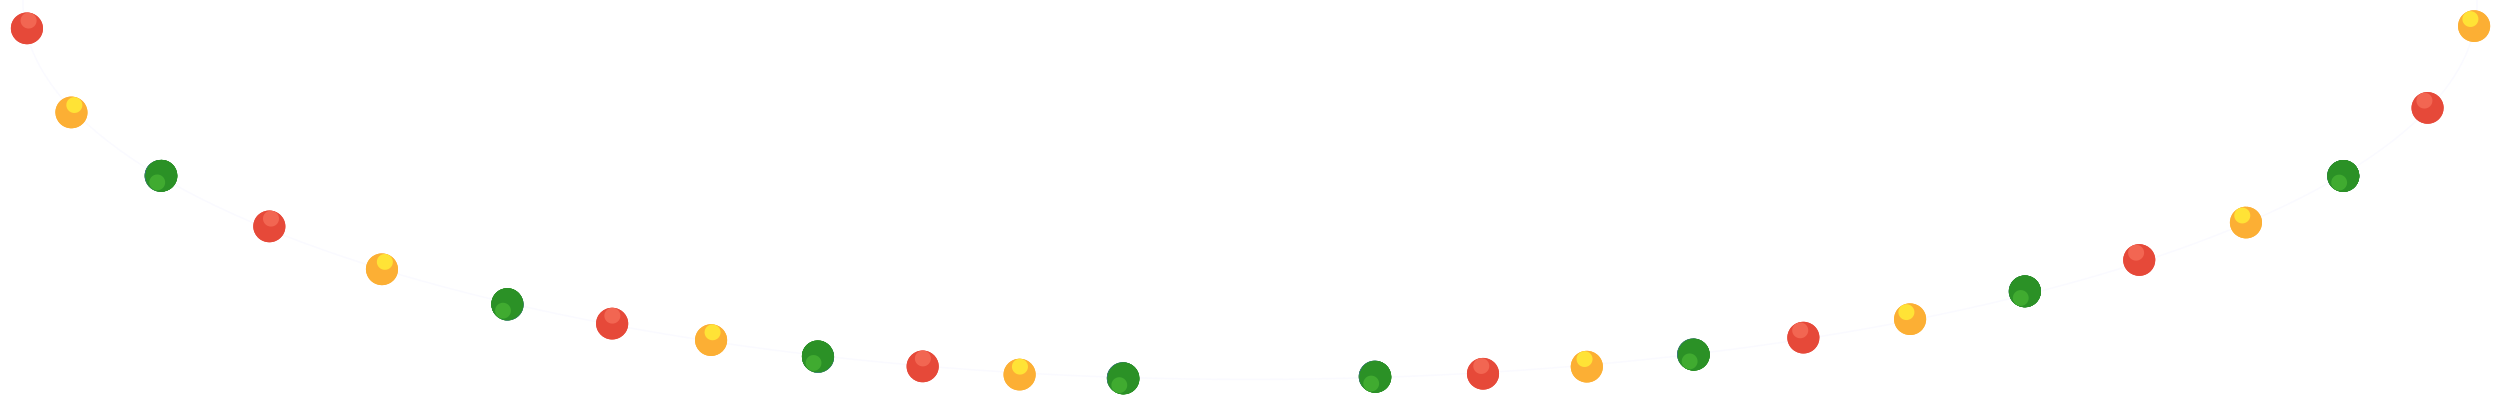 <svg width="1578" height="260" viewBox="0 0 1578 260" fill="none" xmlns="http://www.w3.org/2000/svg">
<g clip-path="url(#clip0_312_495)">
<path opacity="0.4" d="M1563.5 2.5C1563.5 35.054 1541.97 66.164 1502.8 94.541C1463.65 122.91 1406.96 148.478 1336.86 169.96C1196.67 212.921 1002.97 239.5 789 239.5C575.025 239.5 381.327 212.921 241.139 169.96C171.042 148.478 114.352 122.91 75.197 94.541C36.031 66.164 14.5 35.054 14.5 2.5C14.5 -30.054 36.031 -61.164 75.197 -89.541C114.352 -117.91 171.042 -143.478 241.139 -164.96C381.327 -207.921 575.025 -234.5 789 -234.5C1002.97 -234.5 1196.67 -207.921 1336.86 -164.96C1406.96 -143.478 1463.65 -117.91 1502.8 -89.541C1541.97 -61.164 1563.5 -30.054 1563.5 2.5Z" stroke="#F3F3FF"/>
<g filter="url(#filter0_f_312_495)">
<ellipse rx="10.115" ry="10.012" transform="matrix(0.959 -0.283 0.291 0.957 1001.61 231.446)" fill="#FCAF34"/>
</g>
<ellipse rx="10.115" ry="10.012" transform="matrix(0.959 -0.283 0.291 0.957 1001.61 231.446)" fill="#FCAF34"/>
<ellipse rx="5.058" ry="5.006" transform="matrix(0.959 -0.283 0.291 0.957 1000.16 226.657)" fill="#FFE336"/>
<g filter="url(#filter1_f_312_495)">
<ellipse rx="10.098" ry="10.029" transform="matrix(0.891 -0.454 0.464 0.886 1205.65 201.472)" fill="#FCAF34"/>
</g>
<ellipse rx="10.098" ry="10.029" transform="matrix(0.891 -0.454 0.464 0.886 1205.65 201.472)" fill="#FCAF34"/>
<ellipse rx="5.049" ry="5.015" transform="matrix(0.891 -0.454 0.464 0.886 1203.32 197.03)" fill="#FFE336"/>
<g filter="url(#filter2_f_312_495)">
<ellipse rx="10.098" ry="10.029" transform="matrix(0.891 -0.454 0.464 0.886 1417.65 140.472)" fill="#FCAF34"/>
</g>
<ellipse rx="10.098" ry="10.029" transform="matrix(0.891 -0.454 0.464 0.886 1417.65 140.472)" fill="#FCAF34"/>
<ellipse rx="5.049" ry="5.015" transform="matrix(0.891 -0.454 0.464 0.886 1415.32 136.03)" fill="#FFE336"/>
<g filter="url(#filter3_f_312_495)">
<ellipse rx="10.127" ry="10" transform="matrix(0.999 0.044 -0.045 0.999 643.568 236.44)" fill="#FCAF34"/>
</g>
<ellipse rx="10.127" ry="10" transform="matrix(0.999 0.044 -0.045 0.999 643.568 236.44)" fill="#FCAF34"/>
<ellipse rx="5.064" ry="5" transform="matrix(0.999 0.044 -0.045 0.999 643.793 231.445)" fill="#FFE336"/>
<ellipse rx="10.124" ry="10.004" transform="matrix(0.983 0.184 -0.188 0.982 448.833 214.686)" fill="#FCAF34"/>
<g filter="url(#filter4_f_312_495)">
<ellipse rx="10.124" ry="10.004" transform="matrix(0.983 0.184 -0.188 0.982 448.833 214.686)" fill="#FCAF34"/>
</g>
<ellipse rx="5.062" ry="5.002" transform="matrix(0.983 0.184 -0.188 0.982 449.773 209.775)" fill="#FFE336"/>
<ellipse rx="10.124" ry="10.004" transform="matrix(0.932 0.362 -0.366 0.931 241.095 169.973)" fill="#FCAF34"/>
<g filter="url(#filter5_f_312_495)">
<ellipse rx="10.124" ry="10.004" transform="matrix(0.932 0.362 -0.366 0.931 241.095 169.973)" fill="#FCAF34"/>
</g>
<ellipse rx="5.062" ry="5.002" transform="matrix(0.932 0.362 -0.366 0.931 242.922 165.318)" fill="#FFE336"/>
<ellipse rx="10.124" ry="10.004" transform="matrix(0.932 0.362 -0.366 0.931 45.095 70.973)" fill="#FCAF34"/>
<g filter="url(#filter6_f_312_495)">
<ellipse rx="10.124" ry="10.004" transform="matrix(0.932 0.362 -0.366 0.931 45.095 70.973)" fill="#FCAF34"/>
</g>
<ellipse rx="5.062" ry="5.002" transform="matrix(0.932 0.362 -0.366 0.931 46.922 66.318)" fill="#FFE336"/>
<g filter="url(#filter7_f_312_495)">
<ellipse rx="10.127" ry="10" transform="matrix(1 0.026 -0.026 1 582.388 231.267)" fill="#E64939"/>
</g>
<ellipse rx="10.127" ry="10" transform="matrix(1 0.026 -0.026 1 582.388 231.267)" fill="#E64939"/>
<ellipse rx="5.064" ry="5" transform="matrix(1 0.026 -0.026 1 582.52 226.268)" fill="#F26652"/>
<ellipse rx="10.127" ry="10" transform="matrix(1 0.026 -0.026 1 386.388 204.266)" fill="#E64939"/>
<g filter="url(#filter8_f_312_495)">
<ellipse rx="10.127" ry="10" transform="matrix(1 0.026 -0.026 1 386.388 204.266)" fill="#E64939"/>
</g>
<ellipse rx="5.064" ry="5" transform="matrix(1 0.026 -0.026 1 386.52 199.267)" fill="#F26652"/>
<ellipse rx="10.127" ry="10" transform="matrix(0.978 0.21 -0.21 0.978 170.002 142.902)" fill="#E64939"/>
<g filter="url(#filter9_f_312_495)">
<ellipse rx="10.127" ry="10" transform="matrix(0.978 0.21 -0.21 0.978 170.002 142.902)" fill="#E64939"/>
</g>
<ellipse rx="5.064" ry="5" transform="matrix(0.978 0.21 -0.21 0.978 171.051 138.012)" fill="#F26652"/>
<g filter="url(#filter10_f_312_495)">
<ellipse rx="10.12" ry="10.007" transform="matrix(0.977 -0.213 0.218 0.976 936.074 235.917)" fill="#E64939"/>
</g>
<ellipse rx="10.12" ry="10.007" transform="matrix(0.977 -0.213 0.218 0.976 936.074 235.917)" fill="#E64939"/>
<ellipse rx="5.06" ry="5.004" transform="matrix(0.977 -0.213 0.218 0.976 934.982 231.035)" fill="#F26652"/>
<g filter="url(#filter11_f_312_495)">
<ellipse rx="10.106" ry="10.022" transform="matrix(0.922 -0.388 0.396 0.918 1138.29 213.117)" fill="#E64939"/>
</g>
<ellipse rx="10.106" ry="10.022" transform="matrix(0.922 -0.388 0.396 0.918 1138.29 213.117)" fill="#E64939"/>
<ellipse rx="5.053" ry="5.011" transform="matrix(0.922 -0.388 0.396 0.918 1136.3 208.517)" fill="#F26652"/>
<g filter="url(#filter12_f_312_495)">
<ellipse rx="10.106" ry="10.022" transform="matrix(0.922 -0.388 0.396 0.918 1350.29 164.118)" fill="#E64939"/>
</g>
<ellipse rx="10.106" ry="10.022" transform="matrix(0.922 -0.388 0.396 0.918 1350.29 164.118)" fill="#E64939"/>
<ellipse rx="5.053" ry="5.011" transform="matrix(0.922 -0.388 0.396 0.918 1348.3 159.518)" fill="#F26652"/>
<g filter="url(#filter13_f_312_495)">
<ellipse rx="10.106" ry="10.022" transform="matrix(0.922 -0.388 0.396 0.918 1532.29 68.118)" fill="#E64939"/>
</g>
<ellipse rx="10.106" ry="10.022" transform="matrix(0.922 -0.388 0.396 0.918 1532.29 68.118)" fill="#E64939"/>
<ellipse rx="5.053" ry="5.011" transform="matrix(0.922 -0.388 0.396 0.918 1530.3 63.518)" fill="#F26652"/>
<ellipse rx="10.127" ry="10.001" transform="matrix(-0.999 0.041 -0.042 -0.999 708.778 238.774)" fill="#208D0F"/>
<ellipse rx="5.063" ry="5" transform="matrix(-0.999 0.041 -0.042 -0.999 708.99 243.77)" fill="#39A528"/>
<ellipse rx="10.127" ry="10.001" transform="matrix(-0.998 0.064 -0.066 -0.998 708.785 238.649)" fill="#208D0F"/>
<ellipse rx="10.127" ry="10.001" transform="matrix(-0.998 0.064 -0.066 -0.998 708.785 238.649)" fill="#3E6C9A"/>
<ellipse rx="5.063" ry="5" transform="matrix(-0.998 0.064 -0.066 -0.998 709.115 243.638)" fill="#4B81B5"/>
<circle cx="709.113" cy="238.981" r="10" transform="rotate(-146.125 709.113 238.981)" fill="#2B9126"/>
<circle cx="706.327" cy="243.132" r="5" transform="rotate(-146.125 706.327 243.132)" fill="#40AB30"/>
<g filter="url(#filter14_f_312_495)">
<circle cx="709.192" cy="238.886" r="10" transform="rotate(-147.451 709.192 238.886)" fill="#2B9126"/>
</g>
<circle cx="709.192" cy="238.886" r="10" transform="rotate(-147.451 709.192 238.886)" fill="#2B9126"/>
<circle cx="709.192" cy="238.886" r="10" transform="rotate(-147.451 709.192 238.886)" fill="#2B9126"/>
<circle cx="706.502" cy="243.099" r="5" transform="rotate(-147.451 706.502 243.099)" fill="#40AB30"/>
<ellipse rx="10.126" ry="10.001" transform="matrix(-0.995 -0.099 0.101 -0.995 516.323 225.333)" fill="#208D0F"/>
<ellipse rx="5.063" ry="5" transform="matrix(-0.995 -0.099 0.101 -0.995 515.816 230.306)" fill="#39A528"/>
<ellipse rx="10.126" ry="10.001" transform="matrix(-0.997 -0.077 0.078 -0.997 516.348 225.212)" fill="#208D0F"/>
<ellipse rx="10.126" ry="10.001" transform="matrix(-0.997 -0.077 0.078 -0.997 516.348 225.212)" fill="#3E6C9A"/>
<ellipse rx="5.063" ry="5" transform="matrix(-0.997 -0.077 0.078 -0.997 515.958 230.196)" fill="#4B81B5"/>
<circle cx="516.113" cy="224.981" r="10" transform="rotate(-146.125 516.113 224.981)" fill="#2B9126"/>
<circle cx="513.327" cy="229.132" r="5" transform="rotate(-146.125 513.327 229.132)" fill="#40AB30"/>
<g filter="url(#filter15_f_312_495)">
<circle cx="516.191" cy="224.886" r="10" transform="rotate(-147.451 516.191 224.886)" fill="#2B9126"/>
</g>
<circle cx="516.191" cy="224.886" r="10" transform="rotate(-147.451 516.191 224.886)" fill="#2B9126"/>
<circle cx="516.191" cy="224.886" r="10" transform="rotate(-147.451 516.191 224.886)" fill="#2B9126"/>
<circle cx="513.502" cy="229.099" r="5" transform="rotate(-147.451 513.502 229.099)" fill="#40AB30"/>
<ellipse rx="10.126" ry="10.001" transform="matrix(-0.995 -0.099 0.101 -0.995 320.323 192.332)" fill="#208D0F"/>
<ellipse rx="5.063" ry="5" transform="matrix(-0.995 -0.099 0.101 -0.995 319.816 197.305)" fill="#39A528"/>
<ellipse rx="10.126" ry="10.001" transform="matrix(-0.997 -0.077 0.078 -0.997 320.347 192.211)" fill="#208D0F"/>
<ellipse rx="10.126" ry="10.001" transform="matrix(-0.997 -0.077 0.078 -0.997 320.347 192.211)" fill="#3E6C9A"/>
<ellipse rx="5.063" ry="5" transform="matrix(-0.997 -0.077 0.078 -0.997 319.957 197.194)" fill="#4B81B5"/>
<circle cx="320.113" cy="191.98" r="10" transform="rotate(-146.125 320.113 191.98)" fill="#2B9126"/>
<circle cx="317.327" cy="196.131" r="5" transform="rotate(-146.125 317.327 196.131)" fill="#40AB30"/>
<g filter="url(#filter16_f_312_495)">
<circle cx="320.191" cy="191.885" r="10" transform="rotate(-147.451 320.191 191.885)" fill="#2B9126"/>
</g>
<circle cx="320.191" cy="191.885" r="10" transform="rotate(-147.451 320.191 191.885)" fill="#2B9126"/>
<circle cx="320.191" cy="191.885" r="10" transform="rotate(-147.451 320.191 191.885)" fill="#2B9126"/>
<circle cx="317.502" cy="196.098" r="5" transform="rotate(-147.451 317.502 196.098)" fill="#40AB30"/>
<ellipse rx="10.126" ry="10.001" transform="matrix(-0.96 -0.281 0.283 -0.959 101.411 111.059)" fill="#208D0F"/>
<ellipse rx="5.063" ry="5" transform="matrix(-0.96 -0.281 0.283 -0.959 99.998 115.855)" fill="#39A528"/>
<ellipse rx="10.126" ry="10.001" transform="matrix(-0.966 -0.259 0.26 -0.965 101.457 110.944)" fill="#208D0F"/>
<ellipse rx="10.126" ry="10.001" transform="matrix(-0.966 -0.259 0.26 -0.965 101.457 110.944)" fill="#3E6C9A"/>
<ellipse rx="5.063" ry="5" transform="matrix(-0.966 -0.259 0.26 -0.965 100.157 115.772)" fill="#4B81B5"/>
<ellipse cx="101.861" cy="111.011" rx="10" ry="10" transform="rotate(-146.125 101.861 111.011)" fill="#2B9126"/>
<ellipse cx="99.075" cy="115.162" rx="5" ry="5" transform="rotate(-146.125 99.075 115.162)" fill="#40AB30"/>
<g filter="url(#filter17_f_312_495)">
<ellipse cx="101.94" cy="110.916" rx="10" ry="10" transform="rotate(-147.451 101.94 110.916)" fill="#2B9126"/>
</g>
<ellipse cx="101.94" cy="110.916" rx="10" ry="10" transform="rotate(-147.451 101.94 110.916)" fill="#2B9126"/>
<ellipse cx="101.94" cy="110.916" rx="10" ry="10" transform="rotate(-147.451 101.94 110.916)" fill="#2B9126"/>
<ellipse cx="99.25" cy="115.129" rx="5" ry="5" transform="rotate(-147.451 99.25 115.129)" fill="#40AB30"/>
<ellipse rx="10.127" ry="10.001" transform="matrix(-0.999 0.041 -0.042 -0.999 867.778 237.774)" fill="#208D0F"/>
<ellipse rx="5.063" ry="5" transform="matrix(-0.999 0.041 -0.042 -0.999 867.991 242.769)" fill="#39A528"/>
<ellipse rx="10.127" ry="10.001" transform="matrix(-0.998 0.064 -0.066 -0.998 867.785 237.649)" fill="#208D0F"/>
<ellipse rx="10.127" ry="10.001" transform="matrix(-0.998 0.064 -0.066 -0.998 867.785 237.649)" fill="#3E6C9A"/>
<ellipse rx="5.063" ry="5" transform="matrix(-0.998 0.064 -0.066 -0.998 868.115 242.638)" fill="#4B81B5"/>
<circle cx="868.114" cy="237.981" r="10" transform="rotate(-146.125 868.114 237.981)" fill="#2B9126"/>
<circle cx="865.328" cy="242.132" r="5" transform="rotate(-146.125 865.328 242.132)" fill="#40AB30"/>
<g filter="url(#filter18_f_312_495)">
<circle cx="868.192" cy="237.886" r="10" transform="rotate(-147.451 868.192 237.886)" fill="#2B9126"/>
</g>
<circle cx="868.192" cy="237.886" r="10" transform="rotate(-147.451 868.192 237.886)" fill="#2B9126"/>
<circle cx="868.192" cy="237.886" r="10" transform="rotate(-147.451 868.192 237.886)" fill="#2B9126"/>
<circle cx="865.503" cy="242.099" r="5" transform="rotate(-147.451 865.503 242.099)" fill="#40AB30"/>
<ellipse rx="10.127" ry="10.001" transform="matrix(-0.999 0.041 -0.042 -0.999 1068.78 223.775)" fill="#208D0F"/>
<ellipse rx="5.063" ry="5" transform="matrix(-0.999 0.041 -0.042 -0.999 1068.99 228.77)" fill="#39A528"/>
<ellipse rx="10.127" ry="10.001" transform="matrix(-0.998 0.064 -0.066 -0.998 1068.78 223.649)" fill="#208D0F"/>
<ellipse rx="10.127" ry="10.001" transform="matrix(-0.998 0.064 -0.066 -0.998 1068.78 223.649)" fill="#3E6C9A"/>
<ellipse rx="5.063" ry="5" transform="matrix(-0.998 0.064 -0.066 -0.998 1069.11 228.638)" fill="#4B81B5"/>
<circle cx="1069.11" cy="223.981" r="10" transform="rotate(-146.125 1069.11 223.981)" fill="#2B9126"/>
<circle cx="1066.33" cy="228.132" r="5" transform="rotate(-146.125 1066.33 228.132)" fill="#40AB30"/>
<g filter="url(#filter19_f_312_495)">
<circle cx="1069.19" cy="223.886" r="10" transform="rotate(-147.451 1069.19 223.886)" fill="#2B9126"/>
</g>
<circle cx="1069.19" cy="223.886" r="10" transform="rotate(-147.451 1069.19 223.886)" fill="#2B9126"/>
<circle cx="1069.19" cy="223.886" r="10" transform="rotate(-147.451 1069.19 223.886)" fill="#2B9126"/>
<circle cx="1066.5" cy="228.099" r="5" transform="rotate(-147.451 1066.5 228.099)" fill="#40AB30"/>
<ellipse rx="10.114" ry="10.014" transform="matrix(-0.952 0.306 -0.313 -0.95 1278.08 184.011)" fill="#208D0F"/>
<ellipse rx="5.057" ry="5.007" transform="matrix(-0.952 0.306 -0.313 -0.95 1279.65 188.765)" fill="#39A528"/>
<ellipse rx="10.114" ry="10.014" transform="matrix(-0.945 0.327 -0.335 -0.942 1278.06 183.892)" fill="#208D0F"/>
<ellipse rx="10.114" ry="10.014" transform="matrix(-0.945 0.327 -0.335 -0.942 1278.06 183.892)" fill="#3E6C9A"/>
<ellipse rx="5.057" ry="5.007" transform="matrix(-0.945 0.327 -0.335 -0.942 1279.73 188.609)" fill="#4B81B5"/>
<circle cx="1278.11" cy="183.978" r="10" transform="rotate(-146.125 1278.11 183.978)" fill="#2B9126"/>
<circle cx="1275.33" cy="188.129" r="5" transform="rotate(-146.125 1275.33 188.129)" fill="#40AB30"/>
<g filter="url(#filter20_f_312_495)">
<circle cx="1278.19" cy="183.883" r="10" transform="rotate(-147.451 1278.19 183.883)" fill="#2B9126"/>
</g>
<circle cx="1278.19" cy="183.883" r="10" transform="rotate(-147.451 1278.19 183.883)" fill="#2B9126"/>
<circle cx="1278.19" cy="183.883" r="10" transform="rotate(-147.451 1278.19 183.883)" fill="#2B9126"/>
<circle cx="1275.5" cy="188.096" r="5" transform="rotate(-147.451 1275.5 188.096)" fill="#40AB30"/>
<ellipse rx="10.114" ry="10.014" transform="matrix(-0.952 0.306 -0.313 -0.95 1479.06 111.16)" fill="#208D0F"/>
<ellipse rx="5.057" ry="5.007" transform="matrix(-0.952 0.306 -0.313 -0.95 1480.62 115.915)" fill="#39A528"/>
<ellipse rx="10.114" ry="10.014" transform="matrix(-0.945 0.327 -0.335 -0.942 1479.03 111.04)" fill="#208D0F"/>
<ellipse rx="10.114" ry="10.014" transform="matrix(-0.945 0.327 -0.335 -0.942 1479.03 111.04)" fill="#3E6C9A"/>
<ellipse rx="5.057" ry="5.007" transform="matrix(-0.945 0.327 -0.335 -0.942 1480.71 115.757)" fill="#4B81B5"/>
<circle cx="1479.09" cy="111.126" r="10" transform="rotate(-146.125 1479.09 111.126)" fill="#2B9126"/>
<circle cx="1476.3" cy="115.277" r="5" transform="rotate(-146.125 1476.3 115.277)" fill="#40AB30"/>
<g filter="url(#filter21_f_312_495)">
<circle cx="1479.17" cy="111.03" r="10" transform="rotate(-147.451 1479.17 111.03)" fill="#2B9126"/>
</g>
<circle cx="1479.17" cy="111.03" r="10" transform="rotate(-147.451 1479.17 111.03)" fill="#2B9126"/>
<circle cx="1479.17" cy="111.03" r="10" transform="rotate(-147.451 1479.17 111.03)" fill="#2B9126"/>
<circle cx="1476.48" cy="115.244" r="5" transform="rotate(-147.451 1476.48 115.244)" fill="#40AB30"/>
<g filter="url(#filter22_f_312_495)">
<ellipse rx="10.098" ry="10.029" transform="matrix(0.891 -0.454 0.464 0.886 1561.65 16.473)" fill="#FCAF34"/>
</g>
<ellipse rx="10.098" ry="10.029" transform="matrix(0.891 -0.454 0.464 0.886 1561.65 16.473)" fill="#FCAF34"/>
<ellipse rx="5.049" ry="5.015" transform="matrix(0.891 -0.454 0.464 0.886 1559.32 12.031)" fill="#FFE336"/>
<ellipse rx="10.127" ry="10" transform="matrix(0.978 0.21 -0.21 0.978 17.001 17.902)" fill="#E64939"/>
<g filter="url(#filter23_f_312_495)">
<ellipse rx="10.127" ry="10" transform="matrix(0.978 0.21 -0.21 0.978 17.001 17.902)" fill="#E64939"/>
</g>
<ellipse rx="5.064" ry="5" transform="matrix(0.978 0.21 -0.21 0.978 18.05 13.012)" fill="#F26652"/>
</g>
<defs>
<filter id="filter0_f_312_495" x="987.48" y="217.443" width="28.26" height="28.006" filterUnits="userSpaceOnUse" color-interpolation-filters="sRGB">
<feFlood flood-opacity="0" result="BackgroundImageFix"/>
<feBlend mode="normal" in="SourceGraphic" in2="BackgroundImageFix" result="shape"/>
<feGaussianBlur stdDeviation="2" result="effect1_foregroundBlur_312_495"/>
</filter>
<filter id="filter1_f_312_495" x="1191.52" y="187.47" width="28.259" height="28.004" filterUnits="userSpaceOnUse" color-interpolation-filters="sRGB">
<feFlood flood-opacity="0" result="BackgroundImageFix"/>
<feBlend mode="normal" in="SourceGraphic" in2="BackgroundImageFix" result="shape"/>
<feGaussianBlur stdDeviation="2" result="effect1_foregroundBlur_312_495"/>
</filter>
<filter id="filter2_f_312_495" x="1403.52" y="126.47" width="28.259" height="28.004" filterUnits="userSpaceOnUse" color-interpolation-filters="sRGB">
<feFlood flood-opacity="0" result="BackgroundImageFix"/>
<feBlend mode="normal" in="SourceGraphic" in2="BackgroundImageFix" result="shape"/>
<feGaussianBlur stdDeviation="2" result="effect1_foregroundBlur_312_495"/>
</filter>
<filter id="filter3_f_312_495" x="629.44" y="222.439" width="28.255" height="28" filterUnits="userSpaceOnUse" color-interpolation-filters="sRGB">
<feFlood flood-opacity="0" result="BackgroundImageFix"/>
<feBlend mode="normal" in="SourceGraphic" in2="BackgroundImageFix" result="shape"/>
<feGaussianBlur stdDeviation="2" result="effect1_foregroundBlur_312_495"/>
</filter>
<filter id="filter4_f_312_495" x="434.704" y="200.685" width="28.258" height="28.004" filterUnits="userSpaceOnUse" color-interpolation-filters="sRGB">
<feFlood flood-opacity="0" result="BackgroundImageFix"/>
<feBlend mode="normal" in="SourceGraphic" in2="BackgroundImageFix" result="shape"/>
<feGaussianBlur stdDeviation="2" result="effect1_foregroundBlur_312_495"/>
</filter>
<filter id="filter5_f_312_495" x="226.97" y="155.965" width="28.25" height="28.016" filterUnits="userSpaceOnUse" color-interpolation-filters="sRGB">
<feFlood flood-opacity="0" result="BackgroundImageFix"/>
<feBlend mode="normal" in="SourceGraphic" in2="BackgroundImageFix" result="shape"/>
<feGaussianBlur stdDeviation="2" result="effect1_foregroundBlur_312_495"/>
</filter>
<filter id="filter6_f_312_495" x="30.97" y="56.965" width="28.25" height="28.016" filterUnits="userSpaceOnUse" color-interpolation-filters="sRGB">
<feFlood flood-opacity="0" result="BackgroundImageFix"/>
<feBlend mode="normal" in="SourceGraphic" in2="BackgroundImageFix" result="shape"/>
<feGaussianBlur stdDeviation="2" result="effect1_foregroundBlur_312_495"/>
</filter>
<filter id="filter7_f_312_495" x="568.261" y="217.268" width="28.254" height="28" filterUnits="userSpaceOnUse" color-interpolation-filters="sRGB">
<feFlood flood-opacity="0" result="BackgroundImageFix"/>
<feBlend mode="normal" in="SourceGraphic" in2="BackgroundImageFix" result="shape"/>
<feGaussianBlur stdDeviation="2" result="effect1_foregroundBlur_312_495"/>
</filter>
<filter id="filter8_f_312_495" x="372.261" y="190.267" width="28.254" height="28" filterUnits="userSpaceOnUse" color-interpolation-filters="sRGB">
<feFlood flood-opacity="0" result="BackgroundImageFix"/>
<feBlend mode="normal" in="SourceGraphic" in2="BackgroundImageFix" result="shape"/>
<feGaussianBlur stdDeviation="2" result="effect1_foregroundBlur_312_495"/>
</filter>
<filter id="filter9_f_312_495" x="155.878" y="128.895" width="28.248" height="28.015" filterUnits="userSpaceOnUse" color-interpolation-filters="sRGB">
<feFlood flood-opacity="0" result="BackgroundImageFix"/>
<feBlend mode="normal" in="SourceGraphic" in2="BackgroundImageFix" result="shape"/>
<feGaussianBlur stdDeviation="2" result="effect1_foregroundBlur_312_495"/>
</filter>
<filter id="filter10_f_312_495" x="921.944" y="221.915" width="28.259" height="28.005" filterUnits="userSpaceOnUse" color-interpolation-filters="sRGB">
<feFlood flood-opacity="0" result="BackgroundImageFix"/>
<feBlend mode="normal" in="SourceGraphic" in2="BackgroundImageFix" result="shape"/>
<feGaussianBlur stdDeviation="2" result="effect1_foregroundBlur_312_495"/>
</filter>
<filter id="filter11_f_312_495" x="1124.16" y="199.114" width="28.259" height="28.006" filterUnits="userSpaceOnUse" color-interpolation-filters="sRGB">
<feFlood flood-opacity="0" result="BackgroundImageFix"/>
<feBlend mode="normal" in="SourceGraphic" in2="BackgroundImageFix" result="shape"/>
<feGaussianBlur stdDeviation="2" result="effect1_foregroundBlur_312_495"/>
</filter>
<filter id="filter12_f_312_495" x="1336.16" y="150.115" width="28.259" height="28.006" filterUnits="userSpaceOnUse" color-interpolation-filters="sRGB">
<feFlood flood-opacity="0" result="BackgroundImageFix"/>
<feBlend mode="normal" in="SourceGraphic" in2="BackgroundImageFix" result="shape"/>
<feGaussianBlur stdDeviation="2" result="effect1_foregroundBlur_312_495"/>
</filter>
<filter id="filter13_f_312_495" x="1518.16" y="54.115" width="28.259" height="28.006" filterUnits="userSpaceOnUse" color-interpolation-filters="sRGB">
<feFlood flood-opacity="0" result="BackgroundImageFix"/>
<feBlend mode="normal" in="SourceGraphic" in2="BackgroundImageFix" result="shape"/>
<feGaussianBlur stdDeviation="2" result="effect1_foregroundBlur_312_495"/>
</filter>
<filter id="filter14_f_312_495" x="695.19" y="224.885" width="28.002" height="28.002" filterUnits="userSpaceOnUse" color-interpolation-filters="sRGB">
<feFlood flood-opacity="0" result="BackgroundImageFix"/>
<feBlend mode="normal" in="SourceGraphic" in2="BackgroundImageFix" result="shape"/>
<feGaussianBlur stdDeviation="2" result="effect1_foregroundBlur_312_495"/>
</filter>
<filter id="filter15_f_312_495" x="502.19" y="210.885" width="28.002" height="28.002" filterUnits="userSpaceOnUse" color-interpolation-filters="sRGB">
<feFlood flood-opacity="0" result="BackgroundImageFix"/>
<feBlend mode="normal" in="SourceGraphic" in2="BackgroundImageFix" result="shape"/>
<feGaussianBlur stdDeviation="2" result="effect1_foregroundBlur_312_495"/>
</filter>
<filter id="filter16_f_312_495" x="306.19" y="177.884" width="28.002" height="28.002" filterUnits="userSpaceOnUse" color-interpolation-filters="sRGB">
<feFlood flood-opacity="0" result="BackgroundImageFix"/>
<feBlend mode="normal" in="SourceGraphic" in2="BackgroundImageFix" result="shape"/>
<feGaussianBlur stdDeviation="2" result="effect1_foregroundBlur_312_495"/>
</filter>
<filter id="filter17_f_312_495" x="87.939" y="96.915" width="28.002" height="28.002" filterUnits="userSpaceOnUse" color-interpolation-filters="sRGB">
<feFlood flood-opacity="0" result="BackgroundImageFix"/>
<feBlend mode="normal" in="SourceGraphic" in2="BackgroundImageFix" result="shape"/>
<feGaussianBlur stdDeviation="2" result="effect1_foregroundBlur_312_495"/>
</filter>
<filter id="filter18_f_312_495" x="854.191" y="223.885" width="28.002" height="28.002" filterUnits="userSpaceOnUse" color-interpolation-filters="sRGB">
<feFlood flood-opacity="0" result="BackgroundImageFix"/>
<feBlend mode="normal" in="SourceGraphic" in2="BackgroundImageFix" result="shape"/>
<feGaussianBlur stdDeviation="2" result="effect1_foregroundBlur_312_495"/>
</filter>
<filter id="filter19_f_312_495" x="1055.19" y="209.885" width="28.002" height="28.002" filterUnits="userSpaceOnUse" color-interpolation-filters="sRGB">
<feFlood flood-opacity="0" result="BackgroundImageFix"/>
<feBlend mode="normal" in="SourceGraphic" in2="BackgroundImageFix" result="shape"/>
<feGaussianBlur stdDeviation="2" result="effect1_foregroundBlur_312_495"/>
</filter>
<filter id="filter20_f_312_495" x="1264.19" y="169.882" width="28.002" height="28.002" filterUnits="userSpaceOnUse" color-interpolation-filters="sRGB">
<feFlood flood-opacity="0" result="BackgroundImageFix"/>
<feBlend mode="normal" in="SourceGraphic" in2="BackgroundImageFix" result="shape"/>
<feGaussianBlur stdDeviation="2" result="effect1_foregroundBlur_312_495"/>
</filter>
<filter id="filter21_f_312_495" x="1465.16" y="97.029" width="28.002" height="28.002" filterUnits="userSpaceOnUse" color-interpolation-filters="sRGB">
<feFlood flood-opacity="0" result="BackgroundImageFix"/>
<feBlend mode="normal" in="SourceGraphic" in2="BackgroundImageFix" result="shape"/>
<feGaussianBlur stdDeviation="2" result="effect1_foregroundBlur_312_495"/>
</filter>
<filter id="filter22_f_312_495" x="1547.52" y="2.471" width="28.259" height="28.004" filterUnits="userSpaceOnUse" color-interpolation-filters="sRGB">
<feFlood flood-opacity="0" result="BackgroundImageFix"/>
<feBlend mode="normal" in="SourceGraphic" in2="BackgroundImageFix" result="shape"/>
<feGaussianBlur stdDeviation="2" result="effect1_foregroundBlur_312_495"/>
</filter>
<filter id="filter23_f_312_495" x="2.876" y="3.895" width="28.248" height="28.015" filterUnits="userSpaceOnUse" color-interpolation-filters="sRGB">
<feFlood flood-opacity="0" result="BackgroundImageFix"/>
<feBlend mode="normal" in="SourceGraphic" in2="BackgroundImageFix" result="shape"/>
<feGaussianBlur stdDeviation="2" result="effect1_foregroundBlur_312_495"/>
</filter>
<clipPath id="clip0_312_495">
<rect width="1578" height="260" fill="white"/>
</clipPath>
</defs>
</svg>
